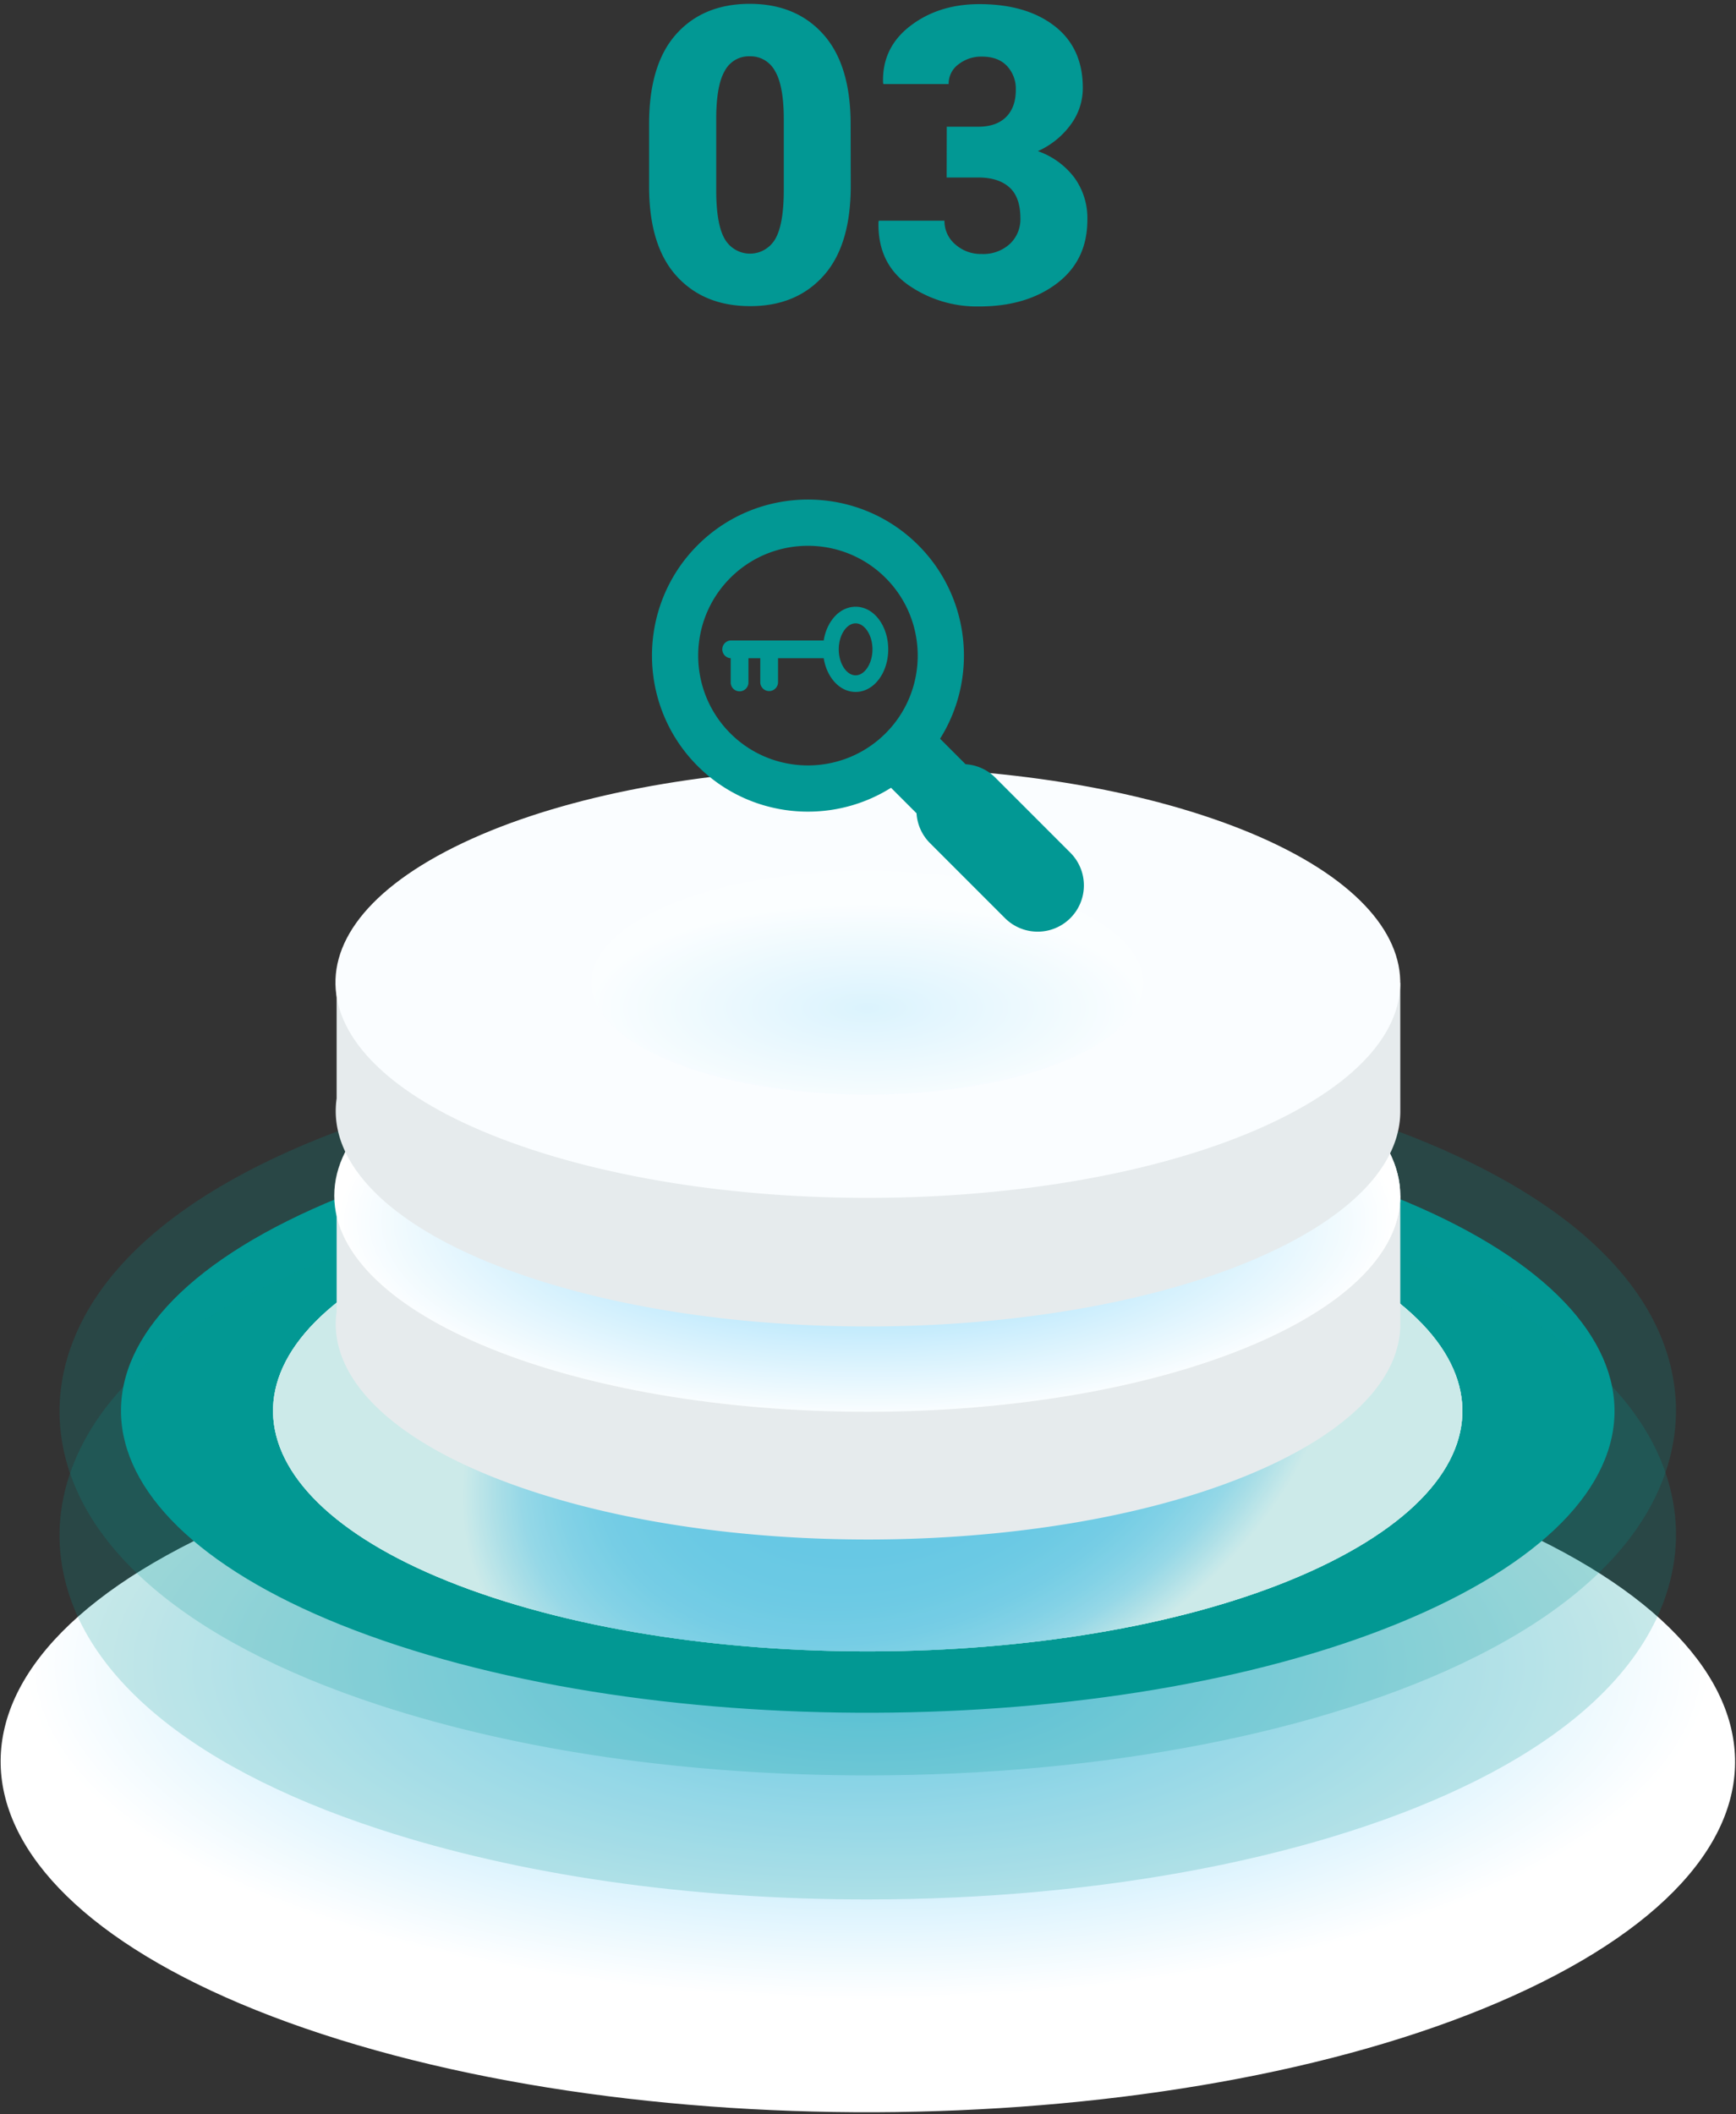 <svg xmlns="http://www.w3.org/2000/svg" width="221" height="269" fill="none"><rect width="100%" height="100%" fill="#333333" stroke="none"/><path fill="url(#a)" d="M179.956 189.497c47.385 15.502 54.691 43.595 16.318 62.741-38.373 19.146-107.887 22.1-155.268 6.597-47.38-15.502-54.691-43.599-16.322-62.745 38.37-19.146 107.891-22.1 155.272-6.593Z" style="mix-blend-mode:multiply"/><path fill="#029894" d="M110.426 225.913c-22.79 0-44.285-3.096-62.17-8.946-25.134-8.225-39.559-20.922-40.622-35.761-.52-7.307 2.098-21.308 25.514-32.993 19.172-9.569 47.381-15.059 77.389-15.059 22.786 0 44.285 3.096 62.149 8.947 25.13 8.224 39.555 20.926 40.618 35.765.524 7.303-2.093 21.307-25.51 32.992-19.156 9.565-47.36 15.055-77.368 15.055Z" opacity=".2" style="mix-blend-mode:multiply"/><path fill="#029894" d="M170.299 149.686c40.798 13.349 47.086 37.533 14.049 54.019-33.037 16.486-92.889 19.03-133.703 5.681-40.815-13.349-47.087-37.537-14.053-54.023 33.033-16.486 92.893-19.026 133.707-5.677Z" style="mix-blend-mode:multiply"/><g style="mix-blend-mode:multiply"><path fill="url(#b)" d="M158.106 155.762c32.493 10.631 37.502 29.877 11.191 43.026-26.312 13.15-73.983 15.155-106.472 4.519-32.49-10.635-37.507-29.876-11.191-43.022 26.315-13.146 73.999-15.154 106.472-4.523Z"/><path fill="url(#c)" d="M158.106 155.762c32.493 10.631 37.502 29.877 11.191 43.026-26.312 13.15-73.983 15.155-106.472 4.519-32.49-10.635-37.507-29.876-11.191-43.022 26.315-13.146 73.999-15.154 106.472-4.523Z"/><path fill="url(#d)" d="M158.106 155.762c32.493 10.631 37.502 29.877 11.191 43.026-26.312 13.15-73.983 15.155-106.472 4.519-32.49-10.635-37.507-29.876-11.191-43.022 26.315-13.146 73.999-15.154 106.472-4.523Z"/></g><path fill="#029894" d="M110.426 241.698c-22.79 0-44.285-3.091-62.17-8.946-25.134-8.221-39.559-20.922-40.622-35.761-.52-7.303 2.098-21.308 25.514-32.993 19.172-9.569 47.381-15.055 77.389-15.055 22.786 0 44.285 3.092 62.149 8.947 25.13 8.22 39.555 20.922 40.618 35.76.524 7.308-2.093 21.308-25.51 32.993-19.156 9.569-47.36 15.055-77.368 15.055Z" opacity=".2" style="mix-blend-mode:multiply"/><path fill="#E6EBED" d="M178.26 152.147h-13.42a70.832 70.832 0 0 0-11.706-4.918c-29.088-9.519-71.766-7.705-95.326 4.046-.572.287-1.112.577-1.635.872H42.855v14.739c-1.226 8.515 7.36 17.133 24.991 22.909 29.088 9.519 71.766 7.706 95.322-4.045 10.173-5.079 15.104-11.179 15.096-17.238l-.004-16.365Z"/><path fill="#FAFDFF" d="M153.134 130.864c29.092 9.519 33.577 26.764 10.018 38.515-23.56 11.752-66.239 13.569-95.322 4.05-29.084-9.519-33.578-26.764-10.022-38.52 23.556-11.755 66.238-13.565 95.326-4.045Z"/><path fill="url(#e)" d="M110.406 179.646c37.475 0 67.854-12.311 67.854-27.499 0-15.187-30.379-27.499-67.854-27.499-37.474 0-67.853 12.312-67.853 27.499 0 15.188 30.379 27.499 67.853 27.499Z" style="mix-blend-mode:multiply"/><path fill="#E6EBED" d="M178.26 125.042h-13.42a70.914 70.914 0 0 0-11.706-4.917c-29.088-9.519-71.766-7.71-95.326 4.046-.572.286-1.112.577-1.635.871H42.855v14.735c-1.226 8.515 7.36 17.134 24.991 22.91 29.088 9.519 71.766 7.706 95.322-4.05 10.173-5.075 15.104-11.175 15.096-17.233l-.004-16.362Z"/><path fill="#FAFDFF" d="M153.134 103.755c29.092 9.519 33.577 26.764 10.018 38.52-23.56 11.755-66.239 13.569-95.322 4.05-29.084-9.519-33.578-26.765-10.022-38.52 23.556-11.756 66.238-13.565 95.326-4.05Z"/><path fill="url(#f)" d="M110.406 139.288c19.409 0 35.143-6.378 35.143-14.246 0-7.867-15.734-14.245-35.143-14.245-19.41 0-35.143 6.378-35.143 14.245 0 7.868 15.734 14.246 35.143 14.246Z" opacity=".25" style="mix-blend-mode:multiply"/><path fill="#029894" d="M108.304 23.651c0 5.049-1.155 8.862-3.467 11.44-2.311 2.578-5.423 3.866-9.335 3.864-3.95 0-7.084-1.288-9.404-3.864-2.32-2.575-3.475-6.389-3.467-11.44v-7.86c0-5.05 1.147-8.863 3.443-11.435C88.369 1.783 91.489.494 95.433.488c3.933 0 7.059 1.294 9.375 3.88 2.317 2.587 3.477 6.394 3.48 11.424l.016 7.859Zm-8.525-8.448c0-2.858-.372-4.912-1.116-6.162a3.57 3.57 0 0 0-1.346-1.4 3.5 3.5 0 0 0-1.868-.476 3.436 3.436 0 0 0-1.864.471 3.505 3.505 0 0 0-1.333 1.405c-.72 1.25-1.078 3.304-1.075 6.162v8.987c0 2.908.362 4.983 1.087 6.225.33.567.8 1.036 1.364 1.363a3.69 3.69 0 0 0 3.7 0 3.76 3.76 0 0 0 1.364-1.363c.722-1.245 1.085-3.32 1.087-6.225v-8.987ZM120.526 16.123h4.023c1.535 0 2.715-.415 3.541-1.244.826-.83 1.235-1.994 1.227-3.49a4.217 4.217 0 0 0-1.113-2.98c-.744-.805-1.819-1.207-3.238-1.207a4.695 4.695 0 0 0-2.936.975 3.03 3.03 0 0 0-.939 1.1c-.22.44-.331.927-.324 1.419h-8.3l-.049-.154c-.101-2.979 1.053-5.393 3.463-7.24 2.409-1.849 5.337-2.774 8.782-2.777 3.994 0 7.19.93 9.589 2.789 2.398 1.859 3.596 4.487 3.594 7.884a7.804 7.804 0 0 1-1.558 4.685 10.44 10.44 0 0 1-4.162 3.349 9.942 9.942 0 0 1 4.632 3.352 8.765 8.765 0 0 1 1.668 5.395c0 3.427-1.29 6.12-3.872 8.079-2.581 1.958-5.878 2.938-9.891 2.938a15.276 15.276 0 0 1-9.073-2.76c-2.586-1.842-3.839-4.509-3.757-8l.053-.154h8.349a3.879 3.879 0 0 0 1.378 3.017 4.864 4.864 0 0 0 3.353 1.22 4.988 4.988 0 0 0 3.594-1.282 4.266 4.266 0 0 0 1.014-1.472c.231-.558.343-1.16.327-1.765 0-1.812-.469-3.134-1.406-3.967-.938-.832-2.257-1.247-3.958-1.245h-4.024l.013-6.465ZM108.922 77.207c-1.165 0-2.241.603-3.029 1.698-.524.729-.877 1.624-1.031 2.592H93.051a1.13 1.13 0 0 0-.03 2.258v3.052a1.13 1.13 0 1 0 2.259 0v-3.05h1.506v3.05a1.13 1.13 0 0 0 2.26 0v-3.05h5.816c.155.968.507 1.863 1.031 2.591.788 1.096 1.864 1.699 3.03 1.699 1.166 0 2.242-.603 3.029-1.698.724-1.006 1.122-2.328 1.122-3.722 0-1.394-.399-2.716-1.122-3.722-.788-1.095-1.864-1.698-3.03-1.698Zm0 8.727c-1.163 0-2.146-1.515-2.146-3.307s.983-3.307 2.146-3.307c1.164 0 2.147 1.515 2.147 3.307s-.983 3.307-2.147 3.307Z"/><path fill="#029894" d="m136.276 108.52-9.561-9.562a5.867 5.867 0 0 0-3.793-1.71L119.675 94c4.825-7.671 3.901-17.95-2.771-24.623-7.746-7.745-20.35-7.745-28.095 0-7.745 7.746-7.745 20.35 0 28.095 6.673 6.673 16.951 7.596 24.622 2.771l3.248 3.248a5.865 5.865 0 0 0 1.711 3.792l9.562 9.561a5.886 5.886 0 0 0 8.324-8.324Zm-23.535-15.21c-5.45 5.45-14.32 5.45-19.77 0-5.45-5.451-5.45-14.32 0-19.77 5.45-5.451 14.319-5.451 19.77 0 5.451 5.45 5.451 14.32 0 19.77Z"/><defs><radialGradient id="a" cx="0" cy="0" r="1" gradientTransform="matrix(107.502 0 0 42.549 110.479 211.873)" gradientUnits="userSpaceOnUse"><stop stop-color="#7FD4F9"/><stop offset="1" stop-color="#fff"/></radialGradient><radialGradient id="b" cx="0" cy="0" r="1" gradientTransform="rotate(-21.812 523.391 -207.397) scale(57.904 39.95)" gradientUnits="userSpaceOnUse"><stop stop-color="#7FD4F9"/><stop offset=".43" stop-color="#81D5F9"/><stop offset=".58" stop-color="#88D7F9"/><stop offset=".69" stop-color="#93DBFA"/><stop offset=".78" stop-color="#A4E1FB"/><stop offset=".86" stop-color="#BAE8FC"/><stop offset=".92" stop-color="#D6F1FD"/><stop offset=".98" stop-color="#F5FCFF"/><stop offset="1" stop-color="#fff"/></radialGradient><radialGradient id="c" cx="0" cy="0" r="1" gradientTransform="rotate(-21.812 523.391 -207.397) scale(57.904 39.95)" gradientUnits="userSpaceOnUse"><stop stop-color="#80E3C8"/><stop offset=".43" stop-color="#82E3C9"/><stop offset=".58" stop-color="#89E5CC"/><stop offset=".69" stop-color="#94E8D1"/><stop offset=".78" stop-color="#A5EBD8"/><stop offset=".86" stop-color="#BBF0E2"/><stop offset=".93" stop-color="#D7F6ED"/><stop offset=".99" stop-color="#F6FDFB"/><stop offset="1" stop-color="#fff"/></radialGradient><radialGradient id="d" cx="0" cy="0" r="1" gradientTransform="rotate(-21.812 523.391 -207.397) scale(57.904 39.95)" gradientUnits="userSpaceOnUse"><stop stop-color="#7FD4F9"/><stop offset=".43" stop-color="#81D5F9"/><stop offset=".58" stop-color="#88D7F9"/><stop offset=".69" stop-color="#93DBFA"/><stop offset=".78" stop-color="#A4E1FB"/><stop offset=".86" stop-color="#BAE8FC"/><stop offset=".92" stop-color="#D6F1FD"/><stop offset=".98" stop-color="#F5FCFF"/><stop offset="1" stop-color="#fff"/></radialGradient><radialGradient id="e" cx="0" cy="0" r="1" gradientTransform="matrix(67.645 0 0 25.4 110.406 155.396)" gradientUnits="userSpaceOnUse"><stop stop-color="#7FD4F9"/><stop offset="1" stop-color="#fff"/></radialGradient><radialGradient id="f" cx="0" cy="0" r="1" gradientTransform="matrix(35.037 0 0 13.156 110.406 128.254)" gradientUnits="userSpaceOnUse"><stop stop-color="#7FD4F9"/><stop offset="1" stop-color="#fff"/></radialGradient></defs></svg>